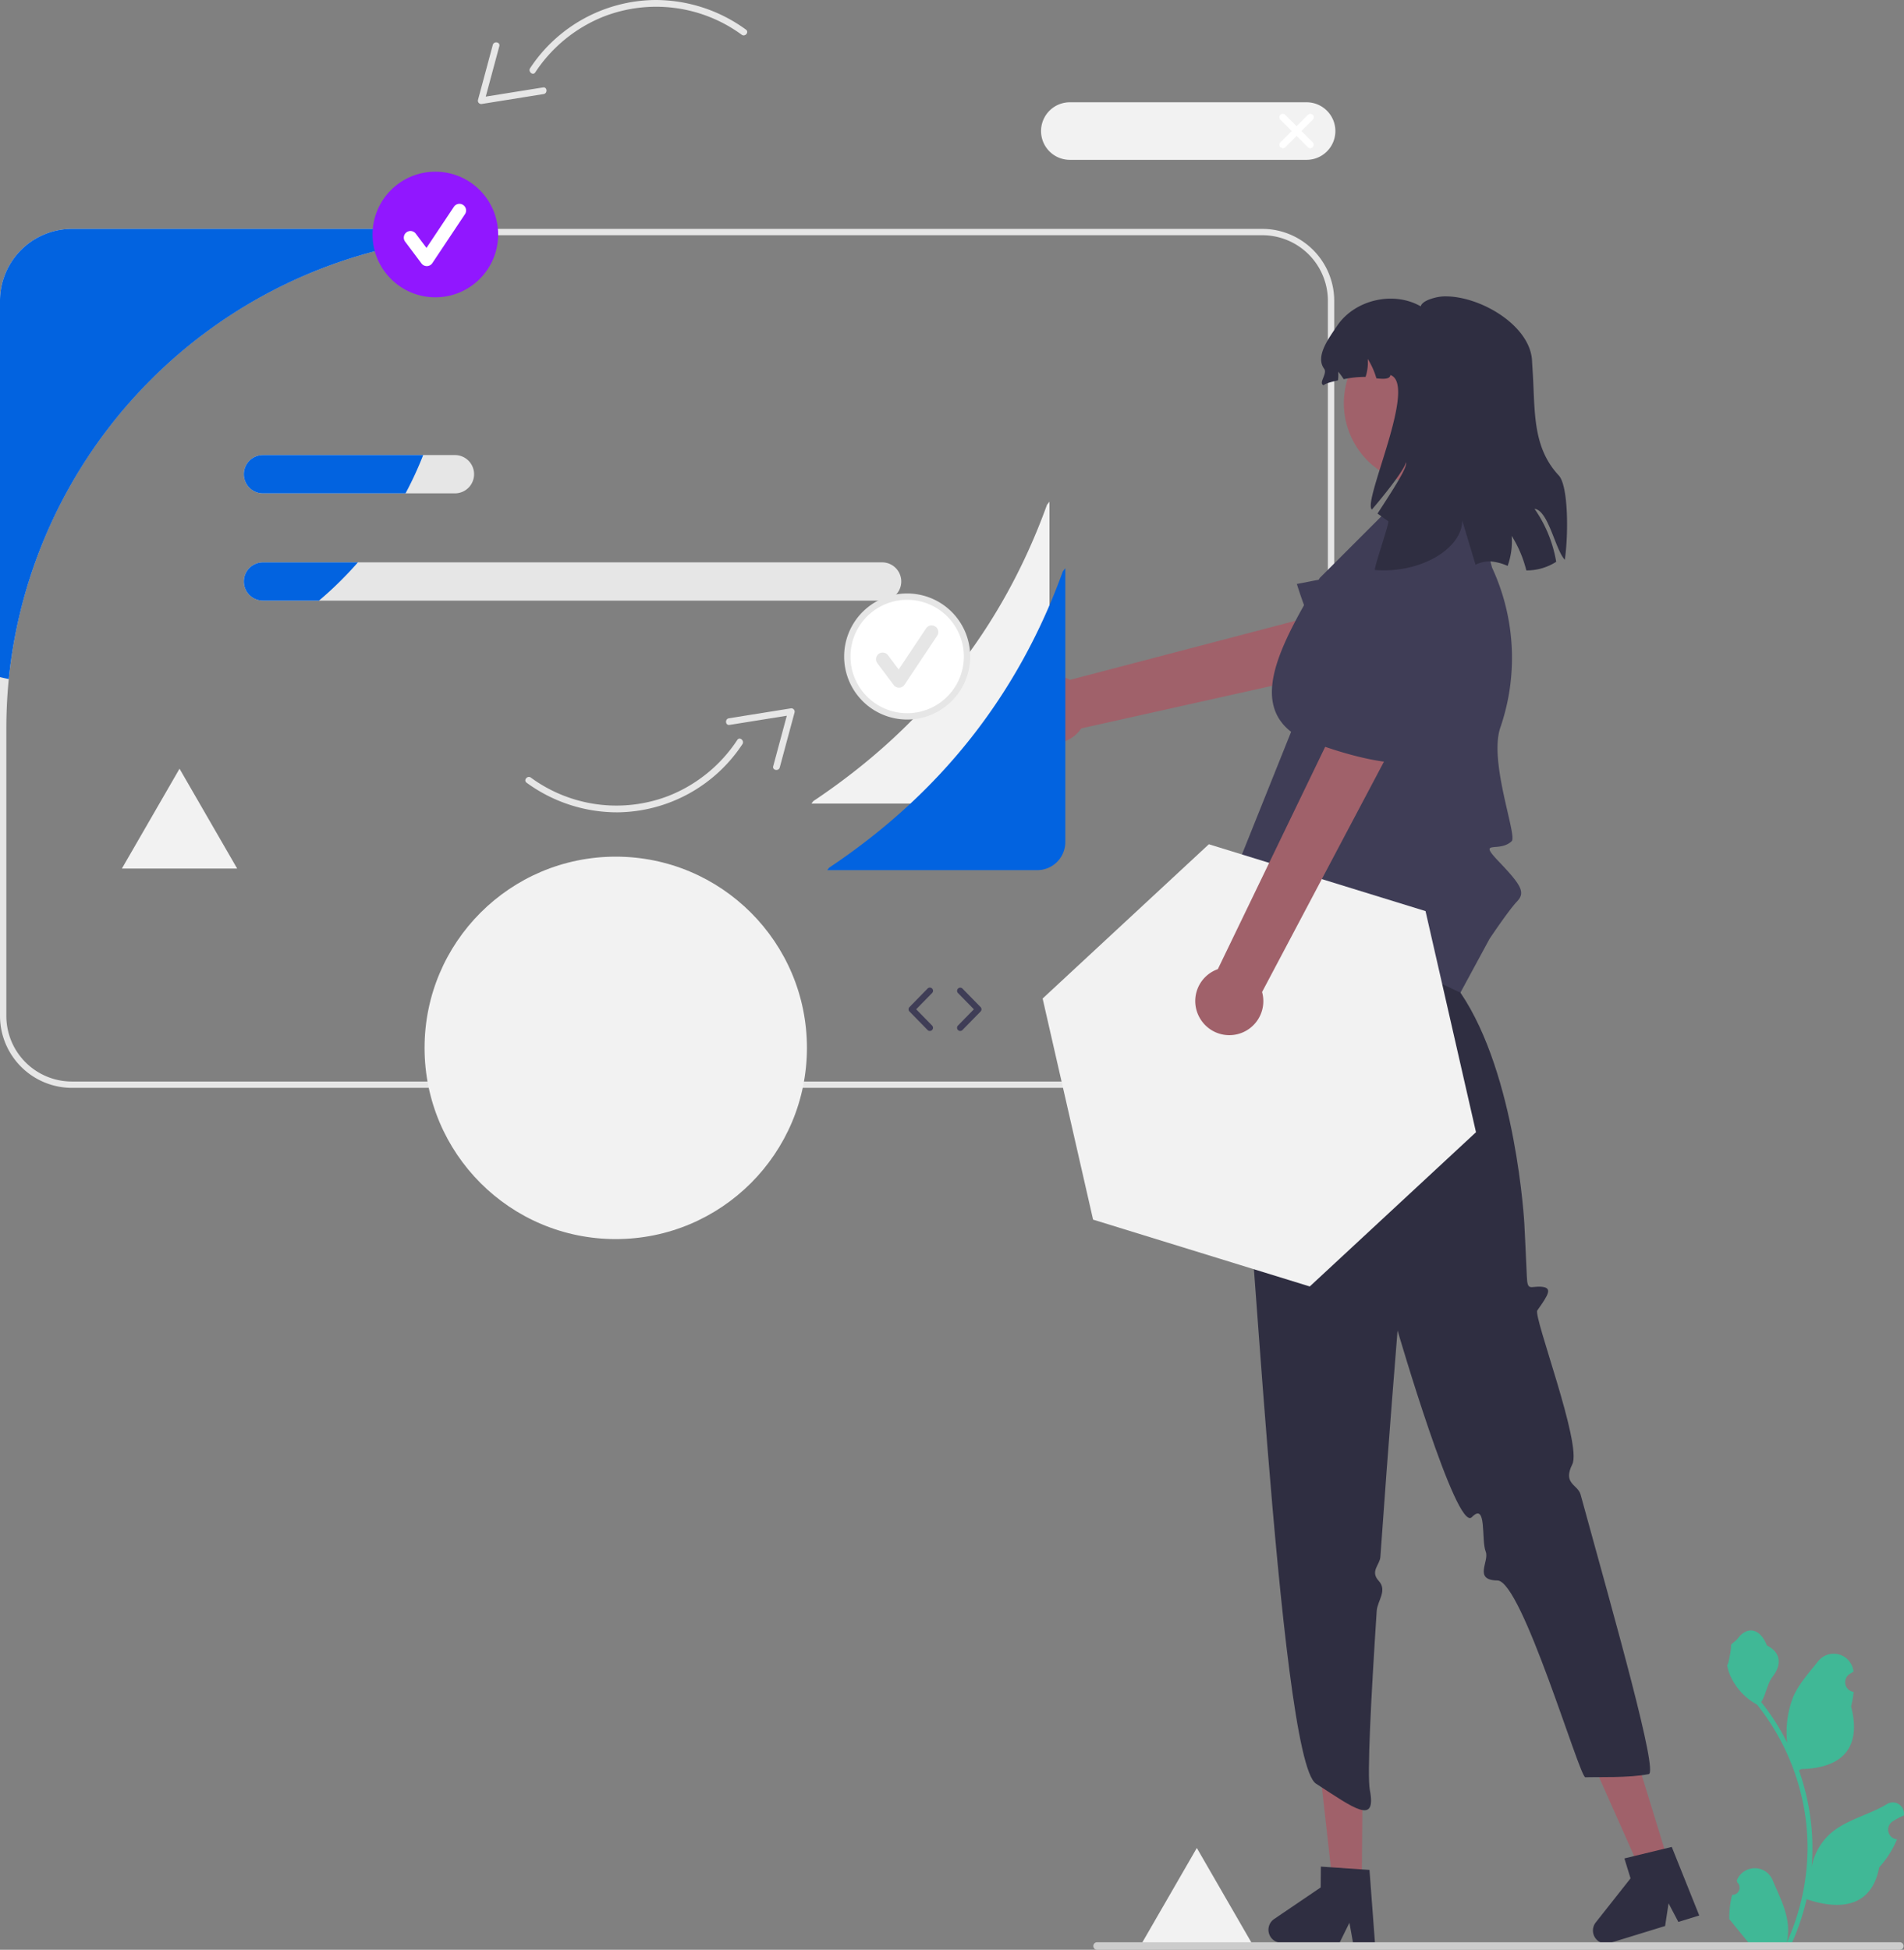 <?xml version="1.0" encoding="UTF-8" standalone="no"?>
<svg
   data-name="Layer 1"
   width="600.789"
   height="615.147"
   viewBox="0 0 600.789 615.147"
   version="1.1"
   id="svg379"
   sodipodi:docname="undraw_fitting_piece_re_pxay.svg"
   xmlns:inkscape="http://www.inkscape.org/namespaces/inkscape"
   xmlns:sodipodi="http://sodipodi.sourceforge.net/DTD/sodipodi-0.dtd"
   xmlns="http://www.w3.org/2000/svg"
   xmlns:svg="http://www.w3.org/2000/svg">
  <rect x="0" y="0" width="600.789" height="615.147" fill="#808080" stroke="none"/>
  <defs
     id="defs383" />
  <sodipodi:namedview
     id="namedview381"
     pagecolor="#ffffff"
     bordercolor="#000000"
     borderopacity="0.25"
     inkscape:showpageshadow="2"
     inkscape:pageopacity="0.0"
     inkscape:pagecheckerboard="0"
     inkscape:deskcolor="#d1d1d1"
     showgrid="false" />
  <polygon
     points="359.46,614.521 395.833,614.521 377.647,583.021 359.46,614.521 395.833,614.521 377.647,583.021 "
     fill="#f2f2f2"
     id="polygon299"
     transform="translate(9.9999996e-6,2.3463862e-5)" />
  <path
     d="m 331.147,158.271 v 86.41 a 8.856,8.856 0 0 1 -8.84,8.84 h -66.28 l 0.61,-0.78 c 34.87,-23.28 59.58,-54.34 73.73,-93.48 z"
     fill="#f2f2f2"
     id="path301" />
  <path
     d="M 398.31,72.21 H 22.69 A 22.717,22.717 0 0 0 0,94.9 V 320.52 a 22.717,22.717 0 0 0 22.69,22.69 h 375.62 a 22.717,22.717 0 0 0 22.69,-22.69 V 94.9 a 22.717,22.717 0 0 0 -22.69,-22.69 z M 419,320.52 a 20.686,20.686 0 0 1 -20.69,20.69 H 22.69 A 20.686,20.686 0 0 1 2,320.52 v -90.63 q 0,-7.92 0.77,-15.65 A 155.598,155.598 0 0 1 157.68,74.21 h 240.63 a 20.692,20.692 0 0 1 20.69,20.69 z"
     fill="#e6e6e6"
     id="path303" />
  <path
     d="m 278.35,177.42 h -195.37 a 6.035,6.035 0 1 0 0,12.07 h 195.37 a 6.035,6.035 0 0 0 0,-12.07 z"
     fill="#e6e6e6"
     id="path305" />
  <path
     d="m 143.55,143.57 h -60.57 a 6.04,6.04 0 1 0 0,12.08 h 60.57 a 6.04,6.04 0 0 0 0,-12.08 z"
     fill="#e6e6e6"
     id="path307" />
  <path
     d="m 82.98,177.42 h 29.95 a 112.867,112.867 0 0 1 -12.28,12.07 h -17.67 a 6.035,6.035 0 1 1 0,-12.07 z"
     fill="#0263e0"
     id="path309" />
  <path
     d="m 82.98,143.57 h 50.55 a 111.071,111.071 0 0 1 -5.57,12.08 h -44.98 a 6.04,6.04 0 1 1 0,-12.08 z"
     fill="#0263e0"
     id="path311" />
  <path
     d="M 138.38,75.4 A 155.753,155.753 0 0 0 2.77,214.24 c -0.93,-0.18 -1.85,-0.39 -2.77,-0.61 V 94.9 A 22.717,22.717 0 0 1 22.69,72.21 h 114.89 c 0.29,1.05 0.55,2.12 0.8,3.19 z"
     fill="#0263e0"
     id="path313" />
  <circle
     cx="137.249"
     cy="74.122"
     r="18.887"
     fill="#ffffff"
     id="circle315" />
  <circle
     cx="-137.367"
     cy="73.983"
     r="19.816"
     fill="#9117ff"
     id="circle27172"
     transform="scale(-1,1)"
     style="opacity:1;stroke-width:1" />
  <path
     d="m 134.673,83.952 a 2.1,2.1 0 0 1 -1.681,-0.841 l -5.153,-6.87 a 2.101,2.101 0 1 1 3.362,-2.521 l 3.371,4.494 8.658,-12.987 a 2.101,2.101 0 0 1 3.496,2.331 l -10.306,15.458 a 2.102,2.102 0 0 1 -1.69,0.935 z"
     fill="#0263e0"
     id="path319"
     style="fill:#ffffff;fill-opacity:1" />
  <circle
     cx="286.249"
     cy="207.122"
     r="18.887"
     fill="#ffffff"
     id="circle321" />
  <path
     d="m 286.249,227.009 a 19.887,19.887 0 1 1 19.887,-19.887 19.91,19.91 0 0 1 -19.887,19.887 z m 0,-37.774 a 17.887,17.887 0 1 0 17.887,17.887 17.907,17.907 0 0 0 -17.887,-17.887 z"
     fill="#e6e6e6"
     id="path323" />
  <path
     d="m 283.673,216.952 a 2.1,2.1 0 0 1 -1.681,-0.841 l -5.153,-6.87 a 2.101,2.101 0 1 1 3.362,-2.521 l 3.371,4.494 8.658,-12.987 a 2.101,2.101 0 0 1 3.496,2.331 l -10.306,15.458 a 2.102,2.102 0 0 1 -1.69,0.935 z"
     fill="#e6e6e6"
     id="path325" />
  <path
     d="M 235.374,9.339 A 48.472,48.472 0 0 0 206.638,1.8346386e-4 47.805,47.805 0 0 0 167.285,21.49 c -0.732,1.119 0.869,2.479 1.609,1.349 a 46.322,46.322 0 0 1 21.703,-17.653 45.714,45.714 0 0 1 43.428,5.762 c 1.085,0.798 2.44,-0.807 1.349,-1.609 z"
     fill="#e6e6e6"
     id="path327" />
  <path
     d="m 155.493,14.176 -4.684,17.403 a 1.055,1.055 0 0 0 1.125,1.235 l 19.601,-3.139 c 1.327,-0.212 1.153,-2.306 -0.184,-2.092 l -19.601,3.139 1.125,1.235 4.684,-17.403 c 0.352,-1.307 -1.717,-1.675 -2.066,-0.379 z"
     fill="#e6e6e6"
     id="path329" />
  <path
     d="m 166.167,246.946 a 48.472,48.472 0 0 0 28.736,9.338 47.805,47.805 0 0 0 39.353,-21.49 c 0.732,-1.119 -0.869,-2.479 -1.609,-1.349 a 46.322,46.322 0 0 1 -21.703,17.653 45.714,45.714 0 0 1 -43.428,-5.762 c -1.085,-0.798 -2.44,0.807 -1.349,1.609 z"
     fill="#e6e6e6"
     id="path331" />
  <path
     d="m 246.048,242.109 4.684,-17.403 a 1.055,1.055 0 0 0 -1.125,-1.235 l -19.601,3.139 c -1.327,0.212 -1.153,2.306 0.184,2.092 l 19.601,-3.139 -1.125,-1.235 -4.684,17.403 c -0.352,1.307 1.717,1.675 2.066,0.379 z"
     fill="#e6e6e6"
     id="path333" />
  <path
     d="m 412.38,50.427 h -74.902 a 9.079,9.079 0 0 1 0,-18.157 h 74.902 a 9.079,9.079 0 0 1 0,18.157 z"
     fill="#f2f2f2"
     id="path335" />
  <path
     d="m 410.659,41.348 3.575,-3.575 a 1.085,1.085 0 1 0 -1.535,-1.535 l -3.575,3.575 -3.575,-3.575 a 1.085,1.085 0 1 0 -1.535,1.535 l 3.575,3.575 -3.549,3.549 a 1.085,1.085 0 1 0 1.535,1.535 l 3.549,-3.549 3.549,3.549 a 1.085,1.085 0 0 0 1.535,-1.535 z"
     fill="#ffffff"
     id="path337" />
  <path
     d="m 293.401,325.255 a 0.997,0.997 0 0 1 -0.715,-0.301 l -5.706,-5.833 a 1,1 0 0 1 0,-1.398 l 5.706,-5.833 a 1,1 0 1 1 1.43,1.398 l -5.022,5.133 5.022,5.134 a 1,1 0 0 1 -0.715,1.699 z"
     fill="#3f3d56"
     id="path339" />
  <path
     d="m 302.989,325.255 a 1,1 0 0 1 -0.715,-1.699 l 5.021,-5.134 -5.021,-5.133 a 1,1 0 0 1 1.43,-1.398 l 5.706,5.833 a 1,1 0 0 1 0,1.398 l -5.706,5.833 a 0.997,0.997 0 0 1 -0.715,0.301 z"
     fill="#3f3d56"
     id="path341" />
  <path
     d="m 322.213,220.079 a 10.67,10.67 0 0 1 15.382,-5.577 l 94.332,-24.72 1.548,19.434 -92.303,20.587 a 10.728,10.728 0 0 1 -18.959,-9.724 z"
     fill="#a0616a"
     id="path343" />
  <path
     d="m 464.432,185.858 v 0 a 20.293,20.293 0 0 0 -20.533,-8.347 l -34.687,6.729 c 0,0 11.941,39.975 27.064,39.092 6.373,-0.372 14.439,-4.116 21.638,-8.324 a 20.328,20.328 0 0 0 6.519,-29.15 z"
     fill="#3f3d56"
     id="path345" />
  <polygon
     points="429.689,594.175 420.498,594.098 416.429,557.819 429.994,557.933 "
     fill="#a0616a"
     id="polygon347"
     transform="translate(9.9999996e-6,2.3463862e-5)" />
  <path
     d="m 433.84,612.77 -1.71,-22.83 -2.4,-0.16 -9.79,-0.67 -3.15,-0.21 -0.06,6.57 -14.68,9.96 a 4.11,4.11 0 0 0 1.14,7.34 3.88,3.88 0 0 0 1.14,0.17 l 18.27,0.15 0.16,-0.32 3.04,-6.16 1.11,6.16 0.06,0.36 6.9,0.06 z"
     fill="#2f2e41"
     id="path349" />
  <polygon
     points="526.46,587.46 517.674,590.16 502.844,556.802 515.811,552.817 "
     fill="#a0616a"
     id="polygon351"
     transform="translate(9.9999996e-6,2.3463862e-5)" />
  <path
     d="m 527.51,582.69 -2.34,0.57 -9.53,2.31 h -0.01 l -3.06,0.75 1.93,6.29 -10.99,13.92 a 4.125,4.125 0 0 0 3.23,6.66 4.155,4.155 0 0 0 1.2,-0.18 l 0.78,-0.24 16.69,-5.13 1.09,-7.15 3.09,5.86 6.59,-2.03 z"
     fill="#2f2e41"
     id="path353" />
  <path
     d="m 411.201,289.122 -17.54,50.974 -0.579,4.079 c -4.42,4.196 1.132,5.579 -0.949,6.685 -2.082,1.107 -3.482,4.209 -0.676,4.763 2.805,0.554 11.85,199.373 23.781,207.093 11.93,7.72 19.191,13.304 17,2 -0.883,-4.554 0.366,-28.972 2.172,-56.508 0.205,-3.121 3.438,-6.424 0.633,-9.458 -2.805,-3.034 0.346,-5.031 0.522,-7.549 2.516,-35.957 5.422,-71.456 5.422,-71.456 0,0 18.594,63.857 23.423,58.914 4.828,-4.943 2.917,7.228 4.393,10.864 1.233,3.039 -4.028,9.009 3.704,9.101 7.732,0.092 25.89,62.162 27.732,62.092 3.649,-0.139 13.908,0.254 20,-1 3.008,-0.619 -10.345,-47.613 -21.496,-88.193 -0.889,-3.236 -5.729,-3.311 -2.616,-9.559 3.113,-6.248 -12.374,-46.674 -11.045,-48.544 3.527,-4.963 4.871,-7.12 1.392,-7.445 -3.479,-0.325 -4.507,1.583 -4.694,-3.231 -0.188,-4.814 -0.788,-16.685 -0.788,-16.685 0,0 -2.52,-46.949 -20.166,-72.888 l -1.505,-15.412 z"
     fill="#2f2e41"
     id="path355" />
  <path
     d="m 412.001,290.213 c -15.201,2.208 -40.06,15.686 -22.776,-14 L 407.398,230.886 c -13.317,-10.34 -2.128,-29.445 9.031,-48.539 l 25.912,-25.912 h 22.51 l 5.953,22.641 v 0 a 67.611,67.611 0 0 1 2.62,50.445 c -3.704,10.763 5.399,34.122 3.577,35.865 -4,3.827 -11,-0.834 -4,6.496 7,7.331 8.402,9.676 5.701,12.504 -2.701,2.827 -8.701,11.827 -8.701,11.827 l -9.179,16.959 z"
     fill="#3f3d56"
     id="path357" />
  <circle
     cx="373.012"
     cy="281.548"
     r="25.654"
     transform="rotate(-21.25)"
     fill="#a0616a"
     id="circle359" />
  <path
     d="m 484.212,160.539 a 41.04,41.04 0 0 1 6.831,16.705 17.254,17.254 0 0 1 -9.421,2.719 c -0.113,-0.437 -0.227,-0.874 -0.356,-1.311 a 37.509,37.509 0 0 0 -4.273,-9.599 22.595,22.595 0 0 1 -1.279,9.486 16.647,16.647 0 0 0 -5.584,-1.441 10.146,10.146 0 0 0 -4.532,1.068 c -1.635,-5.423 -3.14,-10.408 -4.209,-13.986 -0.032,8.968 -13.176,16.786 -27.518,15.653 -0.518,-0.324 4.678,-15.07 4.176,-15.41 -1.149,-0.761 -2.266,-1.586 -3.383,-2.396 4.694,-7.252 9.793,-15.022 8.919,-16.187 0.065,1.441 -5.083,8.369 -10.683,14.908 -3.108,-2.282 14.552,-39.415 5.827,-42.426 -0.146,1.311 -2.072,1.311 -4.419,1.036 a 23.95,23.95 0 0 0 -2.736,-6.135 14.41,14.41 0 0 1 -0.68,5.682 33.09,33.09 0 0 0 -6.896,0.728 22.098,22.098 0 0 0 -1.732,-2.363 14.071,14.071 0 0 1 -0.081,2.736 c -2.315,0.502 -4.225,1.085 -4.5,1.554 -1.813,-0.664 1.279,-3.658 0.146,-5.212 -2.881,-3.885 1.392,-9.55 4.095,-13.565 5.552,-8.223 17.741,-11.072 26.369,-6.135 0.389,-1.344 2.38,-2.234 4.937,-2.833 a 13.395,13.395 0 0 1 3.302,-0.308 c 11.007,0.194 26.288,9.275 26.887,20.266 0.049,1.101 0.13,2.299 0.21,3.577 0.777,12.302 -0.178,23.649 8.223,32.649 3.043,3.254 3.075,18.664 1.91,26.595 -3.027,-3.189 -5.18,-15.588 -9.55,-16.058 z"
     fill="#2f2e41"
     id="path361" />
  <path
     d="m 546.541,597.814 a 2.269,2.269 0 0 0 1.645,-3.933 l -0.155,-0.618 q 0.031,-0.074 0.062,-0.148 a 6.094,6.094 0 0 1 11.241,0.042 c 1.839,4.428 4.179,8.864 4.756,13.546 a 18.029,18.029 0 0 1 -0.316,6.2 72.281,72.281 0 0 0 6.575,-30.021 69.766,69.766 0 0 0 -0.433,-7.783 q -0.358,-3.178 -0.995,-6.31 a 73.119,73.119 0 0 0 -14.5,-30.99 19.459,19.459 0 0 1 -8.093,-8.397 14.843,14.843 0 0 1 -1.35,-4.056 c 0.394,0.052 1.486,-5.949 1.188,-6.317 0.549,-0.833 1.532,-1.247 2.131,-2.06 2.982,-4.043 7.091,-3.337 9.236,2.157 4.582,2.313 4.627,6.148 1.815,9.837 -1.789,2.347 -2.035,5.522 -3.604,8.035 0.162,0.207 0.329,0.407 0.491,0.614 a 73.591,73.591 0 0 1 7.681,12.169 30.592,30.592 0 0 1 1.826,-14.21 c 1.748,-4.217 5.025,-7.769 7.91,-11.415 a 6.279,6.279 0 0 1 11.184,3.083 q 0.009,0.081 0.017,0.161 -0.643,0.363 -1.259,0.77 a 3.078,3.078 0 0 0 1.241,5.602 l 0.063,0.01 a 30.628,30.628 0 0 1 -0.807,4.579 c 3.702,14.316 -4.29,19.53 -15.701,19.764 -0.252,0.129 -0.497,0.258 -0.749,0.381 a 75.115,75.115 0 0 1 4.043,19.028 71.245,71.245 0 0 1 -0.052,11.503 l 0.019,-0.136 a 18.826,18.826 0 0 1 6.427,-10.87 c 4.946,-4.063 11.933,-5.559 17.268,-8.824 a 3.533,3.533 0 0 1 5.411,3.437 l -0.022,0.143 a 20.675,20.675 0 0 0 -2.319,1.117 q -0.643,0.363 -1.259,0.77 a 3.078,3.078 0 0 0 1.241,5.602 l 0.063,0.01 c 0.045,0.006 0.084,0.013 0.129,0.019 a 30.655,30.655 0 0 1 -5.639,8.829 c -2.315,12.497 -12.256,13.683 -22.89,10.044 h -0.006 a 75.093,75.093 0 0 1 -5.044,14.726 H 546.993 c -0.065,-0.2 -0.123,-0.407 -0.181,-0.607 a 20.475,20.475 0 0 0 4.986,-0.297 c -1.337,-1.641 -2.674,-3.294 -4.011,-4.935 a 1.119,1.119 0 0 1 -0.084,-0.097 c -0.678,-0.84 -1.363,-1.673 -2.041,-2.512 l -3.6e-4,-10e-4 a 29.99,29.99 0 0 1 0.879,-7.64 z"
     fill="#f2f2f2"
     id="path363"
     style="opacity:0.5;fill:#00f0ac;fill-opacity:1" />
  <path
     d="m 344.989,613.957 a 1.186,1.186 0 0 0 1.19,1.19 h 253.29 a 1.19,1.19 0 1 0 0,-2.38 h -253.29 a 1.187,1.187 0 0 0 -1.19,1.19 z"
     fill="#cccccc"
     id="path365" />
  <polygon
     points="381.44,266.356 449.813,287.445 465.735,357.202 413.285,405.87 344.912,384.781 328.99,315.024 "
     fill="#f2f2f2"
     id="polygon367"
     transform="translate(9.9999996e-6,2.3463862e-5)" />
  <path
     d="m 378.535,321.082 a 10.67,10.67 0 0 1 5.739,-15.322 l 42.405,-87.814 15.791,11.433 -44.234,83.589 a 10.728,10.728 0 0 1 -19.701,8.115 z"
     fill="#a0616a"
     id="path369" />
  <path
     d="m 444.787,190.667 v 0 a 20.293,20.293 0 0 0 -19.675,10.206 l -17.389,30.759 c 0,0 38.164,16.855 47.306,4.776 3.853,-5.091 6.238,-13.657 7.708,-21.865 a 20.328,20.328 0 0 0 -17.949,-23.876 z"
     fill="#3f3d56"
     id="path371" />
  <path
     d="m 336.147,179.271 v 86.41 a 8.856,8.856 0 0 1 -8.84,8.84 h -66.28 l 0.61,-0.78 c 34.87,-23.28 59.58,-54.34 73.73,-93.48 z"
     fill="#0263e0"
     id="path373" />
  <polygon
     points="38.46,274.021 74.833,274.021 56.647,242.521 38.46,274.021 74.833,274.021 56.647,242.521 "
     fill="#f2f2f2"
     id="polygon375"
     transform="translate(9.9999996e-6,2.3463862e-5)" />
  <circle
     cx="194.293"
     cy="330.594"
     r="60.327"
     fill="#f2f2f2"
     id="circle377" />
</svg>
